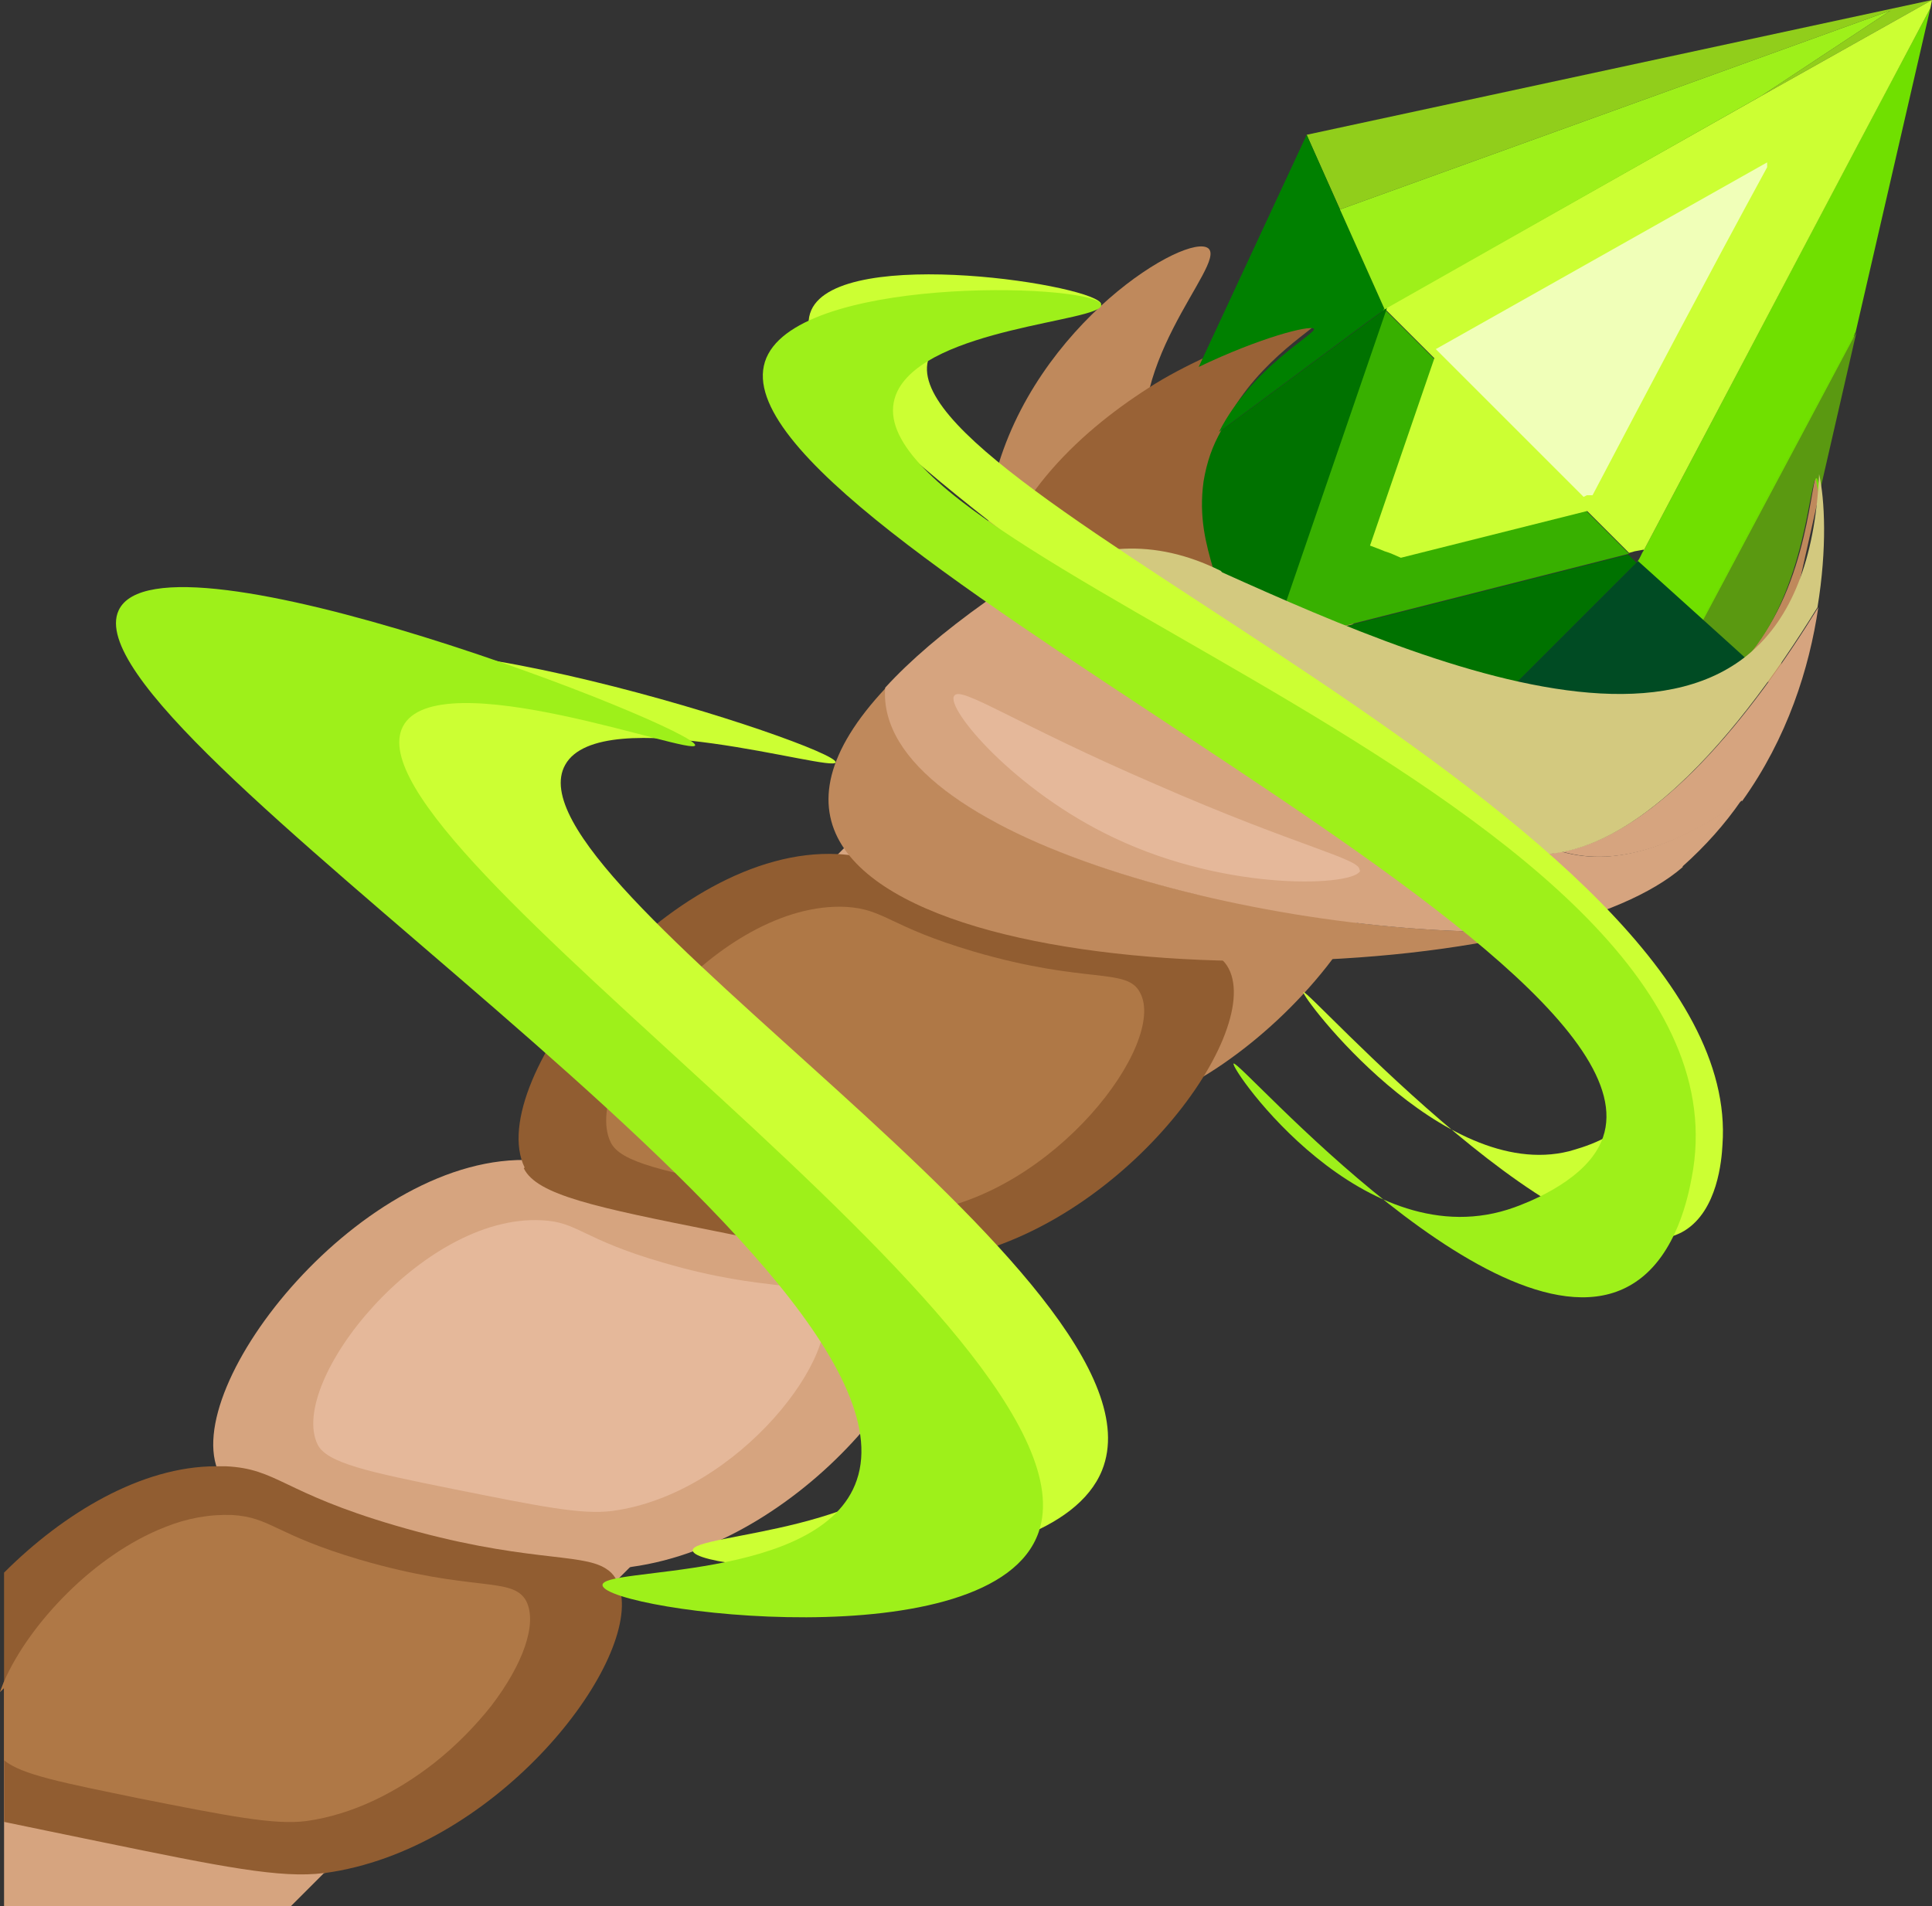 <?xml version="1.0" encoding="UTF-8"?>
<svg id="_Шар_2" data-name="Шар 2" xmlns="http://www.w3.org/2000/svg" viewBox="0 0 23.79 23.48">
  <rect x="0" y="0" width="23.79" height="23.48" fill="#333333" stroke="none"/>
  <g id="Zauberstab">
    <g>
      <polygon points="13.79 13.27 13.75 13.31 13.39 13.67 12.68 14.38 12.01 15.06 11.53 15.53 11.36 15.7 11.11 15.95 10.27 16.79 7.77 19.3 7.76 19.3 7.63 19.43 7.6 19.46 7.6 19.47 7.48 19.58 6.05 21.01 5.34 21.72 4 23.07 3.99 23.07 3.58 23.48 .05 23.48 .05 20.79 10.68 10.16 11.43 10.91 11.9 11.38 12.32 11.8 12.6 12.08 13.78 13.26 13.79 13.27" fill="#d6a47f"/>
      <path d="M2.69,18.16c.16,.33,.89,.48,2.34,.77,1.47,.3,2.21,.44,2.74,.37,2.2-.3,4.03-2.77,3.6-3.6-.22-.42-.86-.14-2.72-.68-1.4-.41-1.46-.7-2.09-.73-2.08-.11-4.38,2.79-3.86,3.86Z" fill="#d6a47f"/>
      <path d="M3.91,17.79c.11,.23,.63,.34,1.67,.55,1.05,.21,1.58,.32,1.96,.27,1.57-.21,2.88-1.98,2.57-2.57-.16-.3-.62-.1-1.95-.49-1-.29-1.04-.5-1.49-.52-1.48-.08-3.13,1.99-2.76,2.76Z" fill="#e5b89a"/>
      <path d="M7.65,19.65c.14,.96-1.59,3.14-3.65,3.42h-.01c-.53,.07-1.27-.08-2.73-.38-.48-.1-.88-.18-1.21-.25v-1.65l-.05,.05s.03-.08,.05-.13v-1.34c.73-.73,1.69-1.31,2.61-1.31h.12c.64,.03,.69,.32,2.09,.73,1.57,.46,2.28,.33,2.59,.53,.05,.03,.09,.07,.12,.12,0,0,.01,.01,.02,.02h0c.03,.06,.04,.12,.05,.19Z" fill="#915d31"/>
      <path d="M13.22,13.62c-.36-.17-.5-.89-.77-2.34-.08-.43-.33-1.81-.3-3.88,0-.8,.01-1.2,.1-1.52,.49-1.9,2.38-3.03,2.63-2.82,.23,.2-1.15,1.48-.71,2.83,.13,.41,.34,.54,.95,1.2,1.24,1.34,1.85,2,1.98,2.66,.34,1.81-2.7,4.4-3.86,3.86Z" fill="#bf895c"/>
      <path d="M6.45,14.39c.16,.33,.89,.48,2.34,.77,1.47,.3,2.21,.44,2.74,.37,2.2-.3,4.03-2.77,3.6-3.6-.22-.42-.86-.14-2.72-.68-1.4-.41-1.46-.7-2.09-.73-2.08-.11-4.38,2.79-3.86,3.86Z" fill="#915d31"/>
      <path d="M7.52,14.07c.12,.25,.67,.36,1.76,.58,1.11,.22,1.66,.33,2.06,.28,1.65-.23,3.03-2.08,2.7-2.7-.16-.32-.65-.1-2.05-.51-1.05-.31-1.09-.52-1.57-.55-1.56-.08-3.29,2.1-2.9,2.9Z" fill="#af7846"/>
      <path d="M6.05,21.01c-.19,.24-.43,.49-.71,.71-.45,.35-.99,.63-1.57,.71-.39,.05-.95-.06-2.06-.28-.92-.19-1.45-.29-1.66-.47v-.89l-.05,.05s.03-.08,.05-.13c.31-.71,1.11-1.56,1.98-1.9,.27-.11,.55-.16,.83-.15,.48,.03,.52,.24,1.57,.55,1.4,.41,1.88,.2,2.05,.51,.14,.28-.04,.78-.43,1.29Z" fill="#af7846"/>
      <path d="M14.33,11.47c-.6,.14-1.86-1.24-2.16-2.84-.08-.4-.1-.81-.03-1.22h0c.21-1.2,1.11-2.06,2-2.63h0c.23-.15,.47-.27,.7-.38,.75-.35,1.36-.5,1.41-.46,.03,.06-.75,.47-1.15,1.25-.11,.18-.17,.38-.21,.62-.06,.44,.04,.76,.13,1.06h0c.02,.07,.03,.11,.05,.17h0s.02,.04,.02,.05c.08,.26,.14,.54,.17,.82,.2,1.64-.35,3.42-.96,3.55Z" fill="#996236"/>
      <path d="M21.91,8.36l-4.45,1.24-1.62-1.82-.07-.07-.53-.59c.17,.07,.38,.15,.64,.25,.08,.04,.18,.08,.29,.12,.11,.04,.22,.08,.32,.13,.85,.32,1.56,.6,2.16,.78,1.03,.31,1.78,.38,2.37,.07,.2-.11,.38-.26,.52-.43,.74-.83,.76-2.22,.84-2.2,.02,.02,.02,.07,.04,.16l-.53,2.37Z" fill="#bf895c"/>
      <polygon points="21.69 1.18 23.28 .13 16.5 2.58 16.09 1.66 23.79 0 21.69 1.18" fill="#91ce1b"/>
      <path d="M20.96,7.64l-.8-.72c.04-.05,.05-.1,.08-.14,1.18-2.23,2.34-4.45,3.53-6.68l-.92,3.99c-.63,1.18-1.26,2.36-1.89,3.55Z" fill="#70e000"/>
      <path d="M21.49,8.12l-.54-.47c.63-1.19,1.26-2.37,1.89-3.55l-.45,1.96c-.02-.09-.02-.14-.04-.16-.08-.02-.12,1.39-.87,2.22Z" fill="#70e000"/>
      <path d="M20.96,7.64l.54,.47c.75-.84,.78-2.25,.87-2.22,.02,.02,.02,.07,.04,.16l.45-1.96-1.89,3.55Z" fill="#5a9911"/>
      <path d="M21.49,8.12c-.15,.18-.32,.32-.53,.44-.6,.32-1.36,.26-2.39-.05l1.6-1.6,1.33,1.2Z" fill="#004b23"/>
      <path d="M17.05,3.81l-.22,.16-1.82,1.35c.41-.8,1.2-1.21,1.17-1.27-.05-.05-.67,.11-1.42,.47l1.33-2.86,.41,.92,.55,1.23Z" fill="green"/>
      <path d="M20.16,6.92l-1.6,1.6c-.61-.18-1.32-.44-2.18-.76l3.67-.93,.1,.1Z" fill="#007200"/>
      <path d="M20.24,6.77l-.11,.02-.07,.02-3.01-3.01,4.64-2.62,2.1-1.18-.02,.1c-1.18,2.22-2.35,4.45-3.53,6.68Z" fill="#cf3"/>
      <path d="M20.06,6.82l-3.67,.93c-.11-.04-.21-.09-.33-.13-.11-.04-.2-.08-.29-.12l1.27-3.7,3.01,3.01Z" fill="#38b000"/>
      <path d="M15.78,7.5c-.27-.1-.47-.18-.64-.25h0s-.2-.24-.2-.24h0c-.09-.31-.18-.64-.12-1.08,.04-.24,.11-.44,.22-.63l2.04-1.51-1.27,3.7Z" fill="#007200"/>
      <line x1="15.12" y1="5.19" x2="14.16" y2="5.89" fill="none"/>
      <line x1="17.47" y1="9.59" x2="18.67" y2="8.39" fill="none"/>
      <polyline points="15.75 7.8 15.78 7.71 15.89 7.37" fill="none"/>
      <line x1="21.91" y1="8.36" x2="21.56" y2="8.03" fill="none"/>
      <path d="M18.91,11.47c-3.78,.92-10.99,.18-8-3-.14,1.85,4.79,3.12,8,3Z" fill="#bf895c"/>
      <path d="M21.45,9.86c-.75,.53-1.52,.83-2.21,.63,1.18-.23,2.33-1.68,3.15-3.01-.11,.75-.38,1.61-.94,2.39Z" fill="#d6a47f"/>
      <path d="M20.72,10.68c-.38,.33-1.02,.6-1.82,.79-3.21,.12-8.14-1.15-8-3,.3-.33,.72-.69,1.24-1.06,.19-.13,.38-.24,.57-.33,2.04,1.08,4.22,2.74,5.64,3.33,.29,.12,.6,.14,.88,.08,.69,.2,1.45-.1,2.21-.63-.2,.29-.44,.56-.72,.81Z" fill="#d6a47f"/>
      <line x1="20.23" y1="6.83" x2="20.13" y2="6.73" fill="none"/>
      <path d="M18.36,10.41c-1.42-.59-3.59-2.25-5.64-3.33,.74-.38,1.48-.46,2.31-.05l.02,.02c2.82,1.27,7.15,3.11,7.35-1.21,.07,.31,.1,.91-.02,1.64-1.03,1.67-2.57,3.53-4.03,2.93Z" fill="#d3c97f"/>
      <path d="M16.74,10.72c.03-.14-.73-.28-2.51-1.06-1.74-.75-2.4-1.22-2.48-1.09-.11,.15,.74,1.17,1.97,1.75,1.43,.68,2.99,.59,3.03,.4Z" fill="#e5b89a"/>
      <path d="M19.61,6.1h-.07s-.04,.02-.04,.02l-1.82-1.82,4.08-2.3v.06c-.73,1.34-1.44,2.69-2.15,4.04Z" fill="#f0ffb8"/>
      <path d="M19.56,6.29l-2.31,.58c-.07-.03-.13-.06-.2-.08-.07-.03-.13-.05-.18-.07l.8-2.33,1.89,1.89Z" fill="#cf3"/>
      <polygon points="23.28 .13 21.69 1.18 17.05 3.81 16.5 2.58 23.28 .13" fill="#9ef01a"/>
      <path d="M3.8,8.34c.57-1.09,6.53,.86,6.49,1.05-.03,.13-2.89-.76-3.33,.03-.81,1.44,7.55,6.36,6.61,8.69-.62,1.53-4.99,1.28-5.04,.99-.04-.22,2.52-.21,3-1.42,1.04-2.59-8.48-7.89-7.73-9.34Z" fill="#cf3"/>
      <path d="M1.46,7.52c.52-1.14,7.13,1.45,7.1,1.66-.02,.14-3.18-1.05-3.6-.23-.76,1.49,8.67,7.48,7.83,9.92-.55,1.6-5.29,.98-5.37,.66-.06-.24,2.7-.03,3.13-1.3C11.48,15.52,.77,9.03,1.46,7.52Z" fill="#9ef01a"/>
      <path d="M13.56,3.75c0-.23-3.21-.74-3.57,.07-.74,1.67,11.04,7.8,10.17,9.81-.16,.38-.74,.52-.84,.55-1.56,.39-3.31-1.92-3.27-1.96,.05-.05,3.4,3.71,4.69,2.94,.41-.25,.46-.87,.47-1.06,.29-4.01-10.39-8.06-9.77-9.7,.25-.65,2.12-.48,2.11-.66Z" fill="#cf3"/>
      <path d="M13.56,3.76c.02-.26-3.57-.39-4.1,.6-1.09,2.02,11.51,7.34,10.23,9.76-.24,.46-.93,.71-1.04,.75-1.85,.67-3.51-1.72-3.46-1.77,.06-.07,3.36,3.76,4.95,2.69,.51-.34,.65-1.07,.69-1.28,.91-4.63-10.72-7.72-9.78-9.69,.38-.78,2.5-.86,2.51-1.06Z" fill="#9ef01a"/>
    </g>
  </g>
</svg>